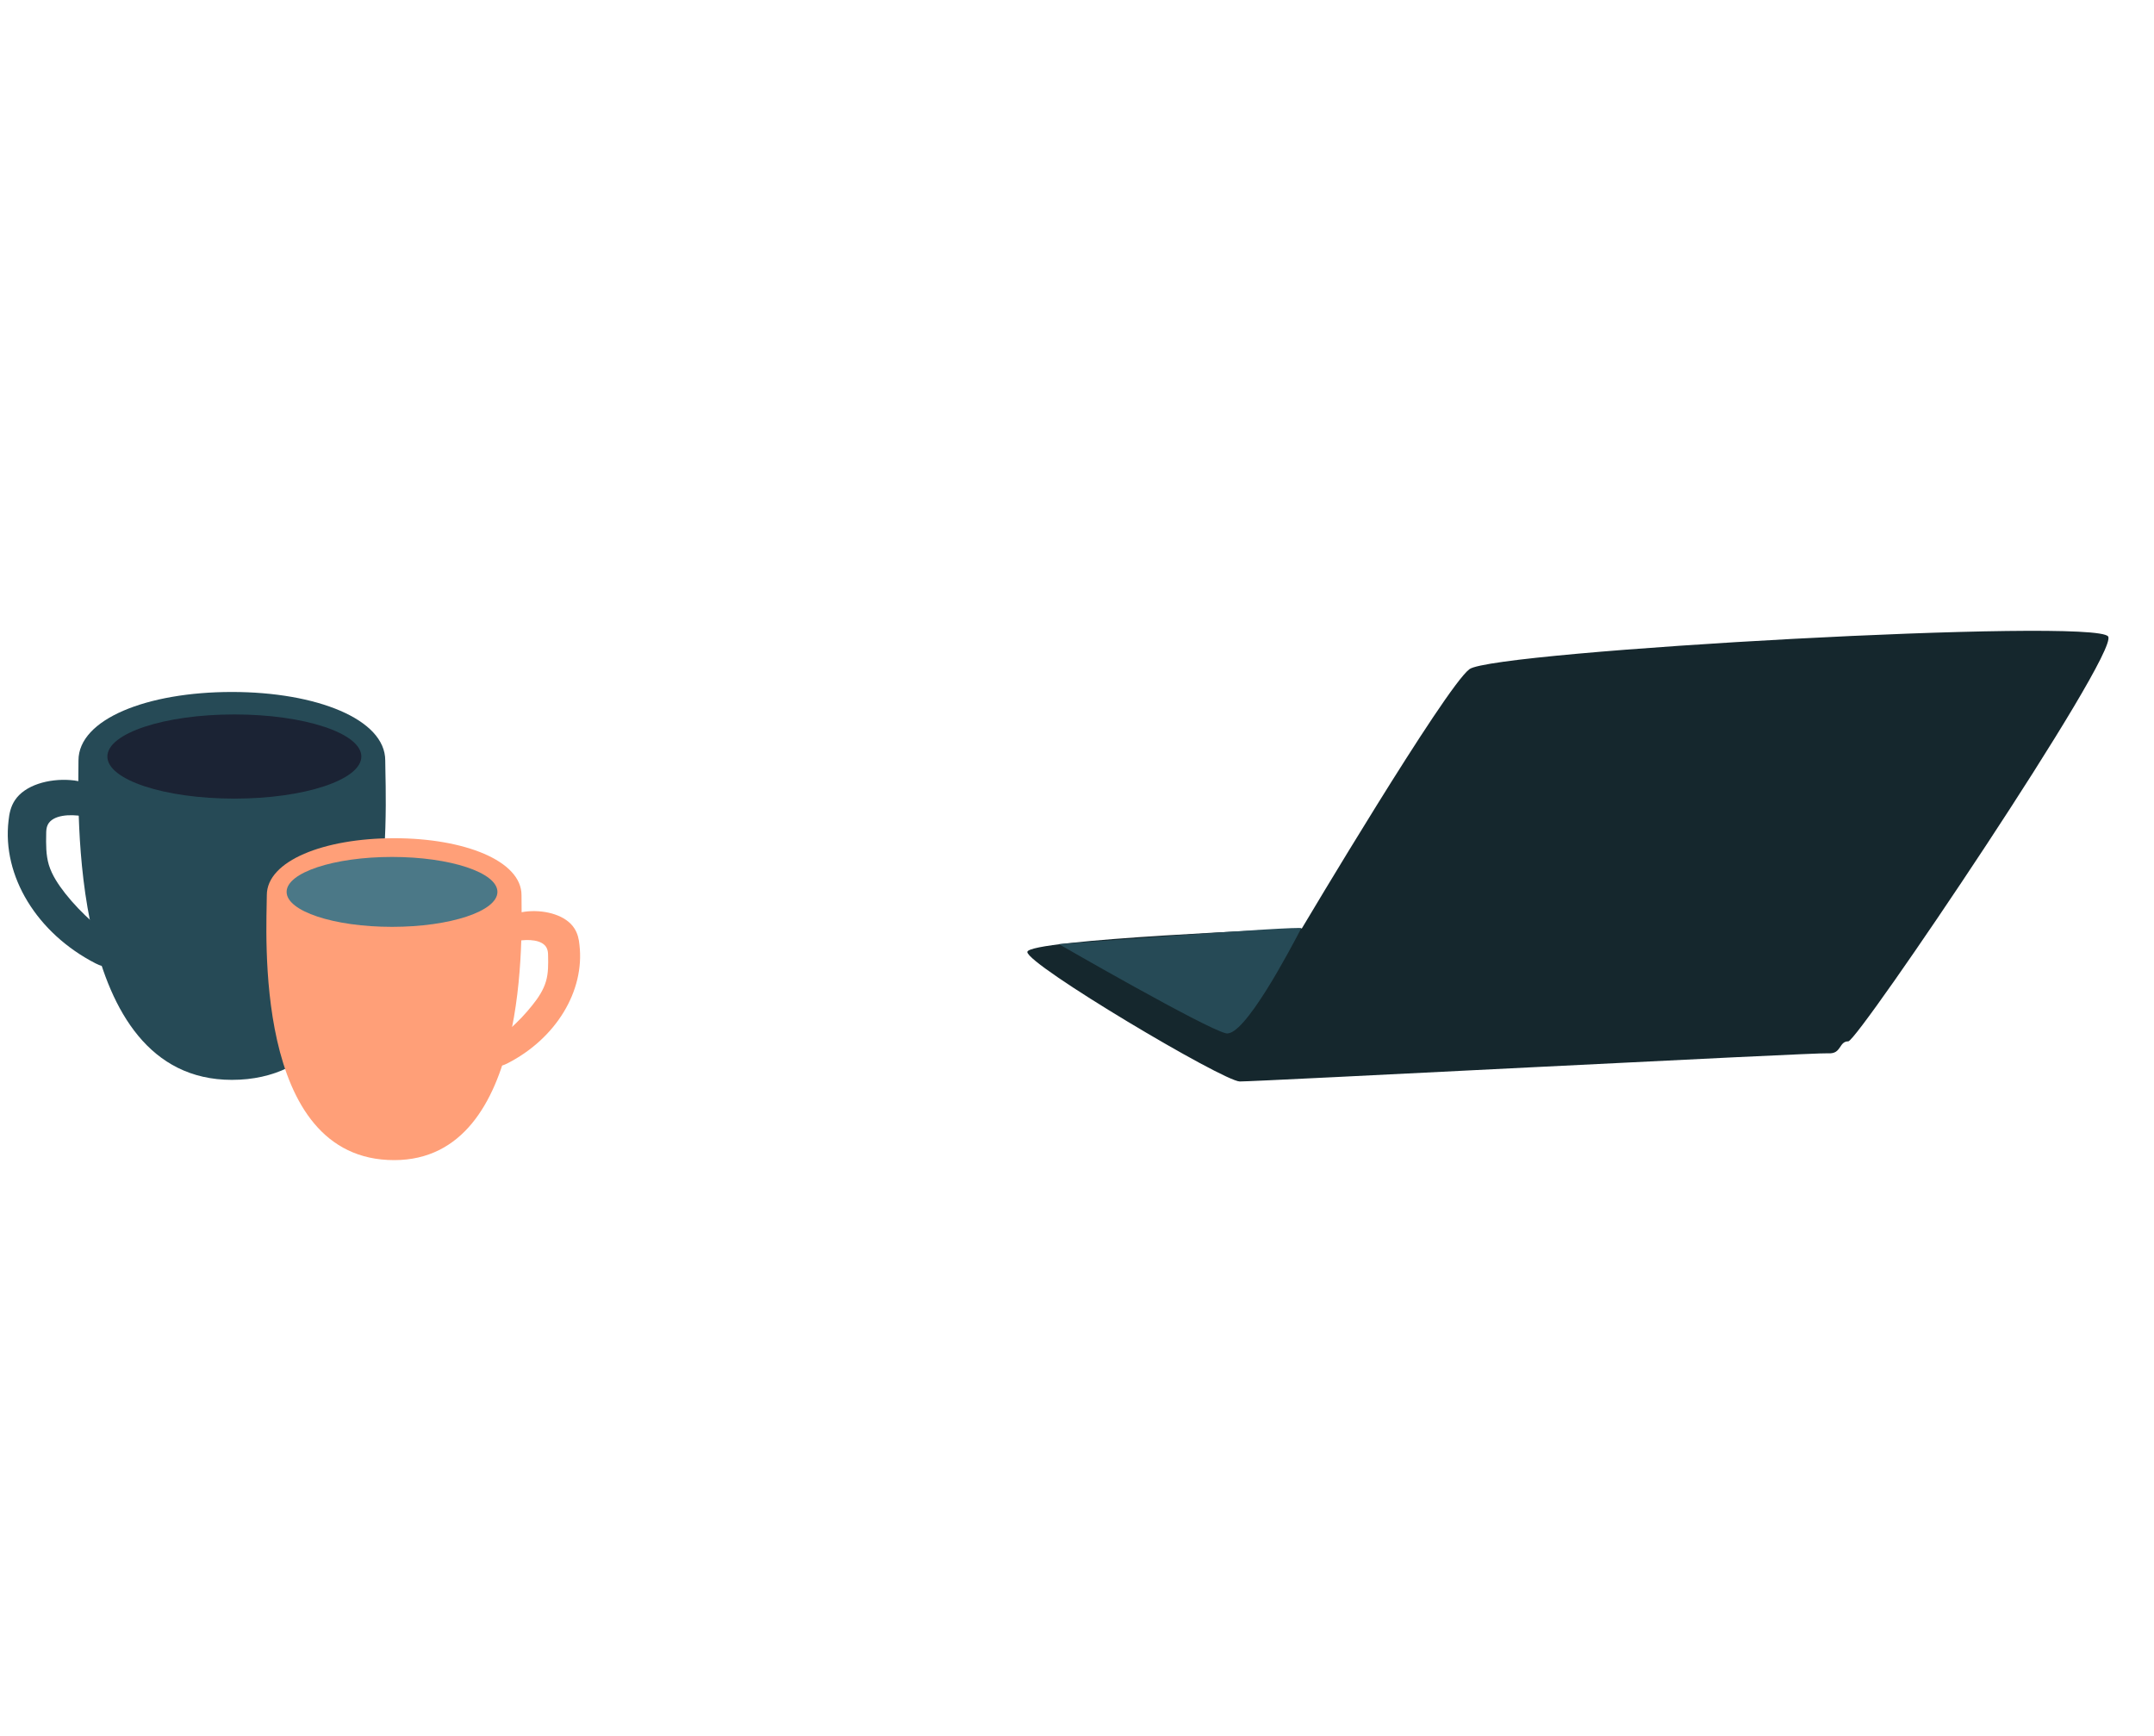 <?xml version="1.0" encoding="utf-8"?>
<!-- Generator: Adobe Illustrator 25.2.0, SVG Export Plug-In . SVG Version: 6.00 Build 0)  -->
<svg version="1.1" id="Layer_1" xmlns="http://www.w3.org/2000/svg" xmlns:xlink="http://www.w3.org/1999/xlink" x="0px" y="0px"
	 viewBox="0 0 1207.7 973.2" style="enable-background:new 0 0 1207.7 973.2;" xml:space="preserve">
<style type="text/css">
	.st0{fill:#15272D;}
	.st1{fill:#264A56;}
	.st2{fill:#1B2334;}
	.st3{fill:#FF9F78;}
	.st4{fill:#4B7887;}
</style>
<g>
	<path class="st0" d="M823.9,375.2c-13.5,10-94,145.4-94,145.4S576,526.7,576,533.8c0,7.2,109.9,72.5,119.1,72.6
		s322.5-16.3,330-15.8s5.8-6.7,11.2-6.7s151.9-217.2,145.7-227C1175,346.2,837.7,365,823.9,375.2z"/>
	<path class="st1" d="M593.7,529.4c0,0,82.2,47.4,93.7,50c10.1,2.3,35.8-46.7,42.2-58.9C730.5,518.9,593.7,529.4,593.7,529.4z"/>
</g>
<g>
	<path class="st1" d="M216,426.4c0,23.2,10,179.1-86,179.1c-92.6,0-86-155.9-86-179.1S82.5,388,130,388S216,403.3,216,426.4z"/>
	<ellipse class="st2" cx="131.4" cy="424.2" rx="71.2" ry="23.6"/>
	<path class="st1" d="M39.4,437.4c-12.1-0.9-25.5,2.8-31.1,11.4c-2.3,3.5-3.1,7.4-3.5,11.3c-3.7,31.1,15.9,63.2,48.8,80.1
		c2.4,1.2,5.4,2.4,7.8,1.2c1.1-0.5,1.8-1.4,2.2-2.4c2-3.9,0.8-8.5-1.8-12.1s-6.3-6.7-9.9-9.8c-5.6-5-10.8-10.4-15.3-16.1
		c-3.9-5-7.4-10.2-9.2-16c-1.7-5.7-1.6-11.6-1.5-17.5c0-1.7,0.1-3.5,0.9-5.1c2.8-5.5,12.4-6,19.7-4.7c2.1,0.4,4.2,0.8,6.3,0.3
		c1.6-0.4,2.8-1.4,3.7-2.6c4.5-5.8-1.6-13.4-8.3-16.1C45.5,438.2,42.5,437.6,39.4,437.4z"/>
</g>
<g>
	<path class="st3" d="M221,470c39.4,0,71.4,12.7,71.4,31.9s5.4,148.6-71.4,148.6c-79.8,0-71.4-129.4-71.4-148.6S181.6,470,221,470z"
		/>
	<ellipse class="st4" cx="219.8" cy="500.1" rx="59.1" ry="19.6"/>
	<path class="st3" d="M296.2,511c10-0.8,21.2,2.3,25.8,9.5c1.9,2.9,2.6,6.1,2.9,9.4c3,25.8-13.2,52.5-40.5,66.4c-2,1-4.5,2-6.5,1
		c-0.9-0.4-1.5-1.2-1.8-2c-1.6-3.2-0.7-7,1.5-10.1c2.1-3.1,5.3-5.6,8.2-8.2c4.7-4.2,8.9-8.6,12.7-13.4c3.3-4.1,6.2-8.5,7.6-13.3
		c1.4-4.7,1.3-9.6,1.2-14.5c0-1.4-0.1-2.9-0.8-4.3c-2.3-4.6-10.3-5-16.3-3.9c-1.7,0.3-3.5,0.7-5.2,0.2c-1.3-0.4-2.4-1.2-3.1-2.1
		c-3.8-4.8,1.3-11.1,6.9-13.3C291.1,511.7,293.6,511.2,296.2,511z"/>
</g>
</svg>
